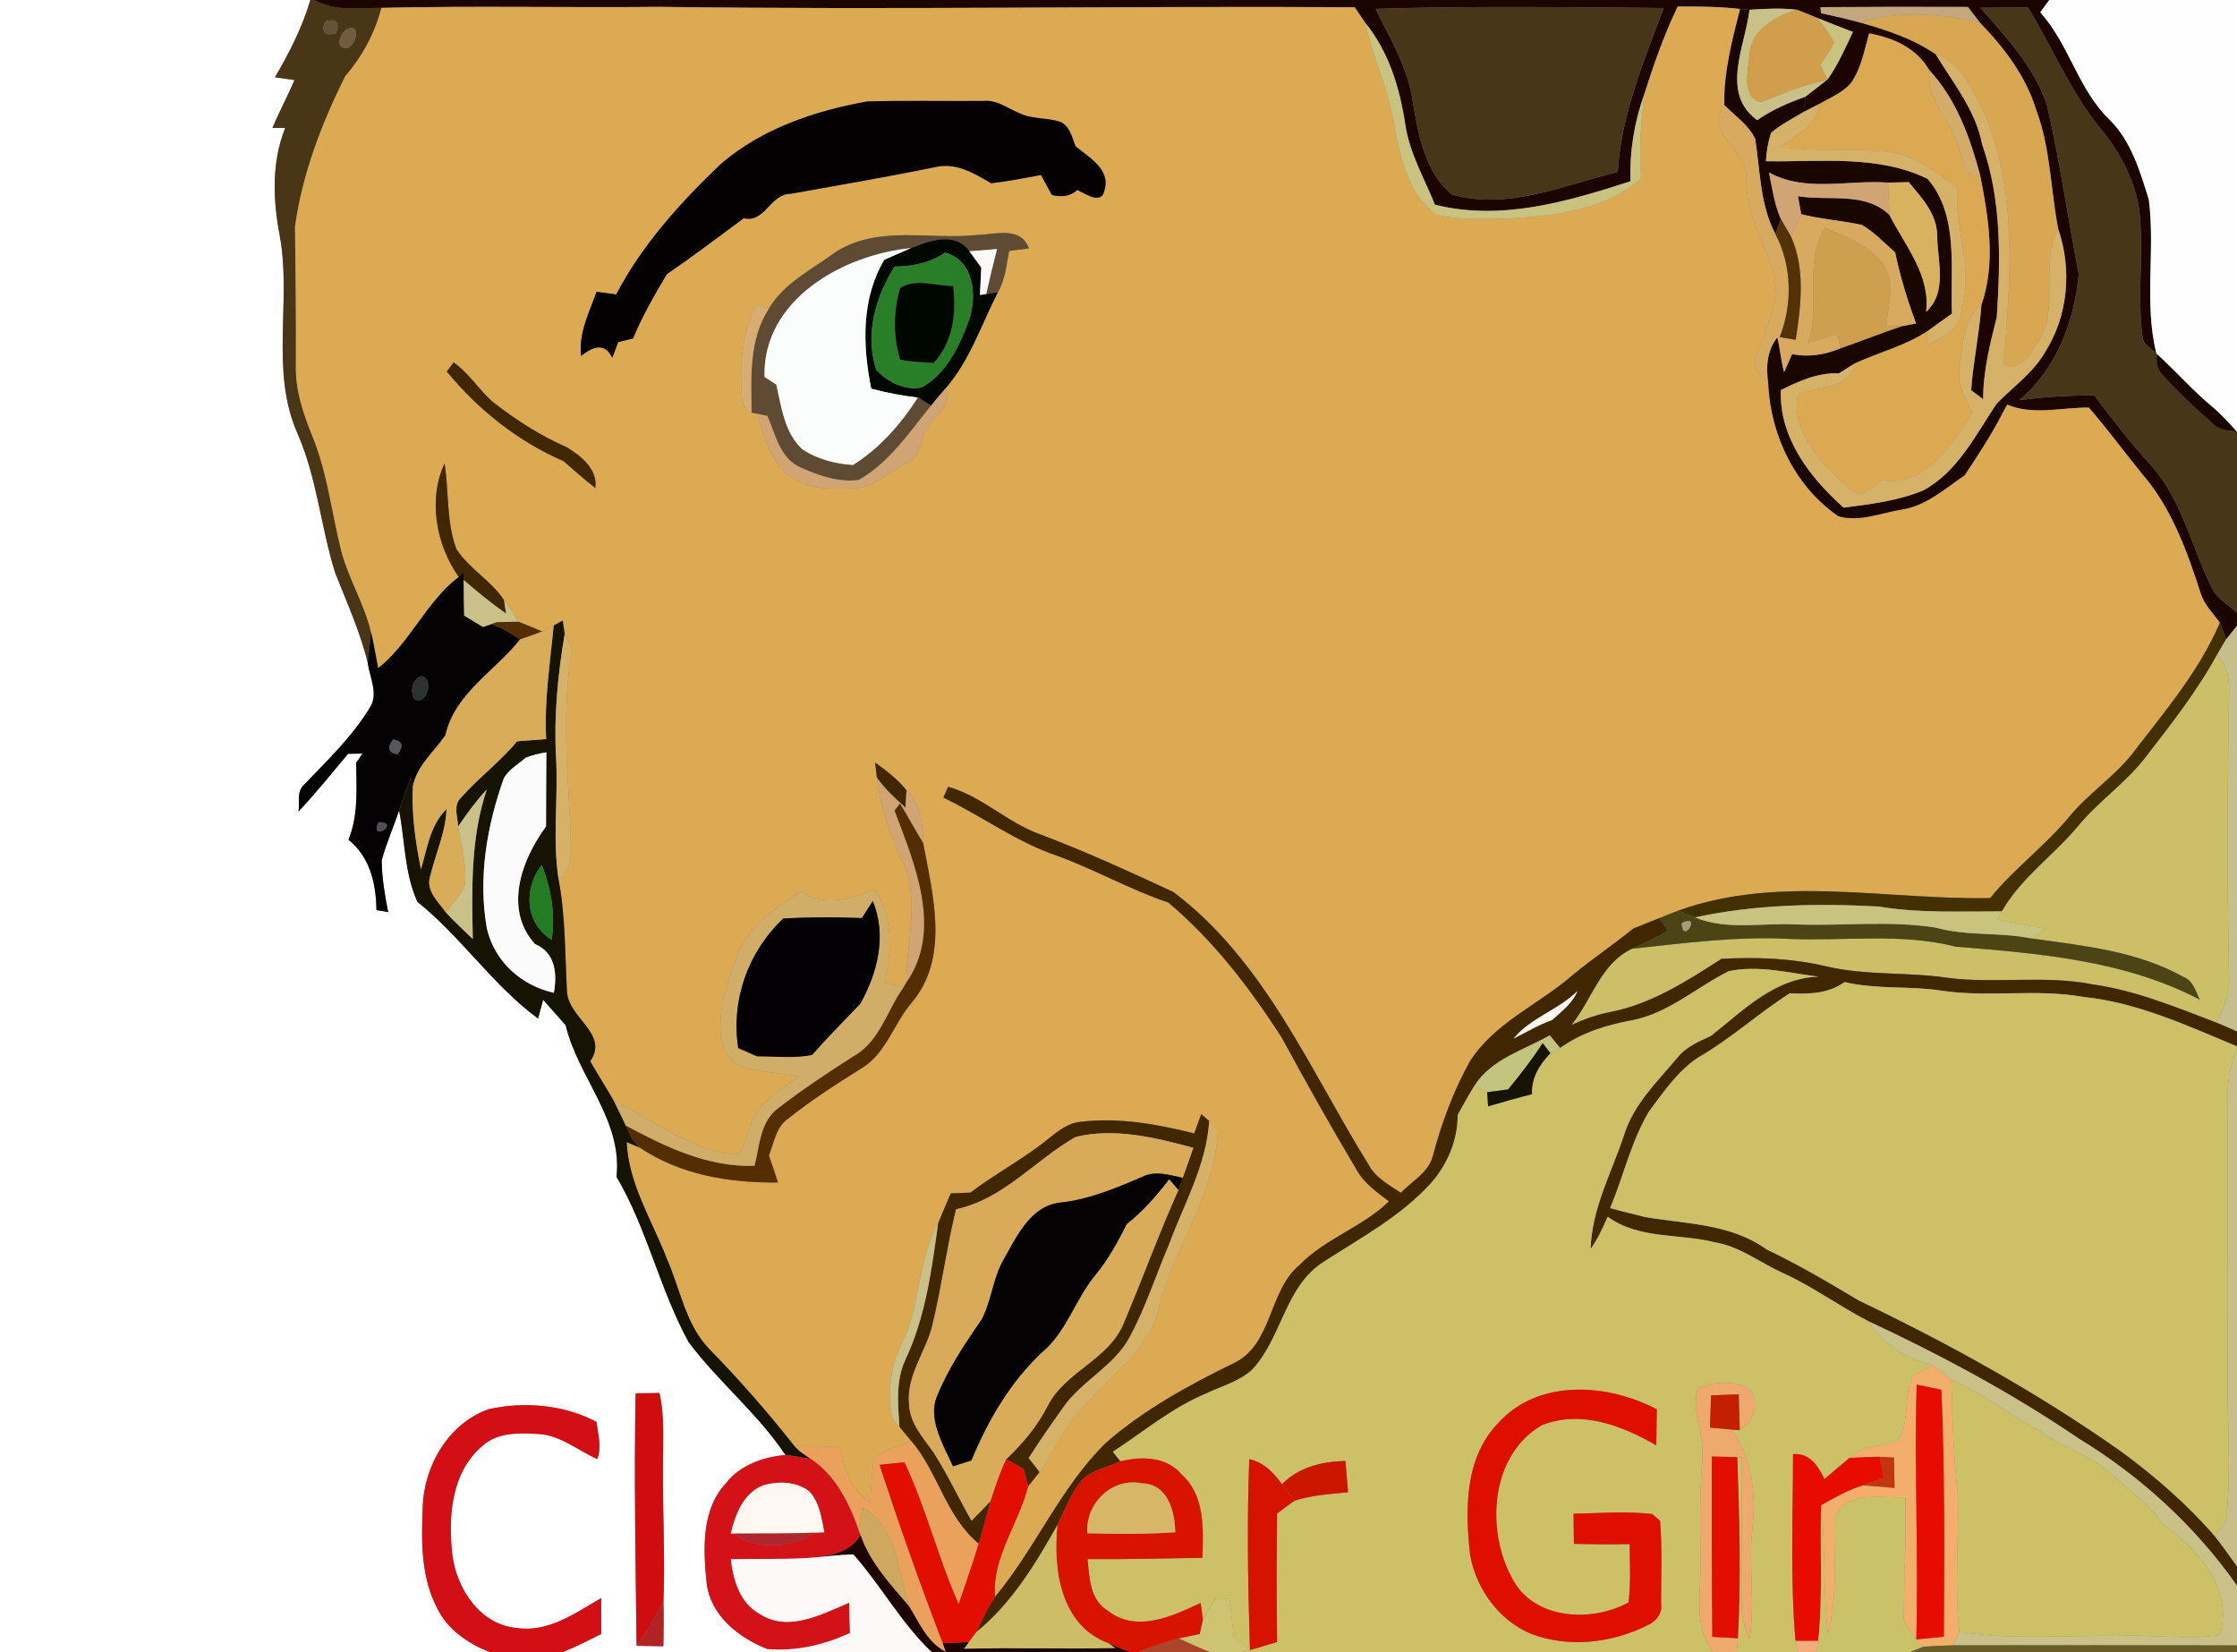 <?xml version="1.0" encoding="utf-8"?>
<!-- Generator: Adobe Illustrator 15.0.2, SVG Export Plug-In . SVG Version: 6.00 Build 0)  -->
<!DOCTYPE svg PUBLIC "-//W3C//DTD SVG 1.1//EN" "http://www.w3.org/Graphics/SVG/1.1/DTD/svg11.dtd">
<svg version="1.1" id="Layer_1" xmlns="http://www.w3.org/2000/svg" xmlns:xlink="http://www.w3.org/1999/xlink" x="0px" y="0px"
	 width="325px" height="240px" viewBox="0 0 325 240" enable-background="new 0 0 325 240" xml:space="preserve">
<rect x="0" y="0" width="325" height="240" fill="#808080" stroke="none"/>
<path fill="#FFFFFF" d="M0,0h45.09c-1.17,3.98-3.05,7.66-5.14,11.22c0.71,0.11,2.13,0.311,2.84,0.41c-1.01,2.35-2.22,4.6-3.21,6.95
	c0.47,0,1.4,0,1.87,0c-2.02,4.95-1.79,10.48-0.81,15.64c1.77,9.51-1.46,19.66,2.6,28.79c2.81,6.42,3.37,13.51,5.44,20.16
	c1.71,4.35,3.66,8.61,4.76,13.17c0.27,2.14,1.63,4.51,0.25,6.52c-2.57,4.23-6.2,7.66-9.59,11.21c-1.02,1-0.54,2.55-0.73,3.81
	c2.53-2.68,4.83-5.56,7.2-8.38c0.52-0.01,1.57-0.02,2.09-0.03c-0.23,0.34-0.69,1-0.92,1.34c0.05,3.75,0.34,7.62-1.11,11.18
	c3.13,2.51,4.02,6.39,4.06,10.22c0.42,0.07,1.27,0.21,1.7,0.28c-0.48-2.49-0.92-5-0.93-7.54c0.67-2.47,1.72-4.81,2.52-7.23
	c0.87,4.44,0.76,9.08,2.66,13.28c6.36,5.09,10.96,12.13,17.53,16.96c0.19-0.68,0.56-2.04,0.74-2.729
	c1.09,1.229,2.18,2.47,3.27,3.699c1.81,7.61,8.29,13.73,7.39,22.021c4.45,7.55,6.27,16.33,10.46,23.989
	c4.31,5.78,10.06,10.371,14.08,16.42c-3.26,0.301-6.57,1.451-8.65,4.11c-3.61,3.91-3.29,9.65-2.79,14.57
	c0.62,4.72,4.66,7.86,8.81,9.51l1.04,0.45H81.73c1.92-0.77,3.76-1.71,5.62-2.63c-0.01-1.75-0.01-3.49-0.01-5.22
	c-3.78,2.199-7.72,5.05-12.35,4.33c-5.22-0.5-8.59-5.61-9.25-10.45c-0.66-5.521-0.24-12.11,4.32-15.97
	c2.16-1.98,5.25-1.92,7.99-1.761c3.28,0.101,5.85,2.38,8.73,3.65c0.65-1.78,0.11-3.62-0.14-5.41c-4.78-2.5-10.4-2.97-15.63-1.84
	c-5.85,2.069-9.45,8.27-9.59,14.29c-0.22,4.93-0.26,10.15,2.1,14.63c1.5,3.11,4.5,5.13,7.62,6.38H0V0 M92.35,202.4
	c-0.25,12.229,0,24.459,0.14,36.68c0.97,0.02,2.92,0.05,3.89,0.061c0.05-2.181,0.06-4.36,0.01-6.541
	c0.25-6.55-0.13-13.109-0.08-19.66c-0.01-3.529,0.28-7.1-0.5-10.58C94.66,202.37,93.5,202.391,92.35,202.4z"/>
<path fill="#493616" d="M45.09,0h0.57c2.98,1.7,6.5,1.14,9.76,1.14c-0.96,3.71-2.78,7.06-5.28,9.96
	c-3.41,6.88-6.24,14.22-7.28,21.86c0.09,6.66,0.17,13.33,0.13,20c-0.12,3.69,1.1,7.22,2.47,10.59c2.12,5.25,2.74,10.93,4.1,16.39
	c1.06,4.11,3.38,7.77,4.35,11.9c-0.14,1.5-0.34,3-0.47,4.5c-1.1-4.56-3.05-8.82-4.76-13.17c-2.07-6.65-2.63-13.74-5.44-20.16
	c-4.06-9.13-0.83-19.28-2.6-28.79c-0.98-5.16-1.21-10.689,0.81-15.64c-0.47,0-1.4,0-1.87,0c0.99-2.35,2.2-4.6,3.21-6.95
	c-0.71-0.1-2.13-0.3-2.84-0.41C42.04,7.66,43.92,3.98,45.09,0 M47.2,3.13c-0.55,1.61,0,2.17,1.64,1.68
	C49.39,3.2,48.84,2.64,47.2,3.13 M50.35,4.27C49.52,4.74,48.64,6.83,50.11,7C51.81,7.05,52.55,3.1,50.35,4.27z"/>
<path fill="#1C0500" d="M45.66,0h252.061c-0.32,0.45-0.971,1.35-1.301,1.79c4.221,4.68,5.52,11.27,10.12,15.65
	c3.1,3.1,4.39,7.48,5.65,11.56c0.96,7.42-0.73,15.05,1.109,22.39c-0.67-0.79-1.91-1.27-2.02-2.41c-0.86-6.29,0.29-12.68-0.55-18.97
	c-0.75-4.15-2.811-7.96-5.451-11.21c-4.439-5.33-7.039-11.84-10.659-17.71c-2.3,0.02-4.61,0.03-6.899,0.04
	c3.739,4.25,7.819,8.59,9.649,14.07c1.899,8.13,3.04,16.42,4.64,24.61c-0.609,6.83-3.24,13.82-8.65,18.33
	c3.611-0.51,7.25-0.7,10.9-0.72c2.601,3.47,5.25,6.91,8.19,10.11c4.63,5.11,5.96,12.12,9.04,18.12c0.79,1.45,2.33,2.26,3.51,3.37
	v1.89c-0.4,0.5-1.19,1.48-1.59,1.98c-0.28-0.82-0.58-1.63-0.9-2.43c-0.97-1.34-2.21-2.54-2.74-4.13
	c-1.989-6.16-4.229-12.48-8.529-17.45c-2.61-3.2-5.05-6.54-7.76-9.66c-3.94-0.07-8.08,1.18-11.86-0.439
	c-0.21,0.38-0.63,1.14-0.841,1.52c-0.18-0.41-0.549-1.22-0.729-1.63c2.41-2.48,5.36-4.53,7.11-7.59
	c3.311-5.28,3.88-11.95,1.869-17.81c-1.129-5.75-1.109-11.75-3.199-17.28c-1.49-4.9-4.65-9.05-8.17-12.69
	c-0.439-0.57-1.311-1.72-1.75-2.29c-7.141-0.03-14.28-0.02-21.42,0.03l0.07,0.87c1.91,0.42,3.83,0.85,5.719,1.37
	c3.811,1.08,7.641,2.32,10.941,4.6c2.549,4.2,5.809,8.13,6.75,13.09c2.85,8.04,2.68,16.72,2.129,25.11
	c-1,3.92-1.979,7.85-1.979,11.92c-0.431-0.33-1.31-0.99-1.75-1.32c0.31-4.14,1.2-8.22,1.489-12.36
	c2.131-6.12,1.051-12.69-0.18-18.88c-1.479-5.51-3.439-11.01-7.4-15.27c-1.859-3.2-5.219-4.7-8.729-5.31
	c-0.69,2.44-1.13,5.04-2.6,7.16c-1.22,1.46-3.06,2.17-4.66,3.09c-0.569,0.29-1.7,0.87-2.261,1.16c0.07-0.56,0.211-1.68,0.281-2.24
	c1.02-0.771,2.029-1.561,3.039-2.36l0.17-0.13c1.521-2.13,2.561-4.55,3.681-6.9c-1.72-0.66-3.431-1.32-5.13-2.01
	c-1-0.43-2-0.83-3.01-1.21c-2.291-0.28-4.601-0.16-6.891,0c-0.34-0.03-1.02-0.09-1.35-0.12c-3.021-0.33-6.041-0.37-9.07-0.35
	c-1.98,4.09-3.471,8.38-4.85,12.71c-1.471,4.06-2.15,8.36-2.03,12.68c-9.101,2.94-18.83,5.81-28.399,3.39
	c-1.561-3.87-3.73-7.56-4.32-11.75c-0.801-5.25-2.4-10.5-5.811-14.68c-0.51-0.75-1.02-1.5-1.529-2.25
	C163.189,0.86,129.56,1.45,95.93,1c-13.5,0.13-27.01-0.16-40.51,0.14C52.16,1.14,48.64,1.7,45.66,0 M199.87,1.29
	c2.12,4.36,4.72,8.61,5.39,13.51c0.79,4.74,1.79,10.3,5.69,13.45c8.12,2.34,16.26-1.37,24.079-3.28c0.5-8.32,3.801-16.09,6.671-23.8
	C227.76,1.04,213.8,0.86,199.87,1.29z"/>
<path fill="#FEFEFE" d="M297.721,0H325v62.74l-0.08-0.08c-1.06-1.18-2.12-2.34-3.31-3.38c-2.94-2.4-5.42-5.28-8.23-7.82l-0.08-0.07
	c-1.84-7.34-0.149-14.97-1.109-22.39c-1.261-4.08-2.551-8.46-5.65-11.56c-4.601-4.38-5.899-10.97-10.12-15.65
	C296.75,1.35,297.4,0.45,297.721,0z"/>
<path fill="#DCAA53" d="M55.42,1.14C68.92,0.84,82.43,1.13,95.93,1c33.63,0.45,67.259-0.14,100.88,0.05
	c0.51,0.75,1.02,1.5,1.529,2.25c1.12,5.17,3.53,9.97,4.29,15.23c0.87,4.56,2.04,9.82,6.08,12.64c3.33,0.86,6.84,0.58,10.261,0.6
	c6.789-0.48,14.17-1.14,19.489-5.91c-0.42-4.07-0.03-8.16,0.44-12.2c1.379-4.33,2.869-8.62,4.85-12.71
	c3.029-0.02,6.05,0.02,9.07,0.35c-1.17,4.59-2.381,9.21-2.301,13.98c-3.1,4.07,3.58,6.61,3.181,10.74
	c-0.06,4.76,2.399,8.84,3.88,13.2c1.43,4.5-1.29,8.66-2.5,12.83c-0.62,1.6,1.07,2.63,1.83,3.74c0.359,7.5,3.92,14.88,10.17,19.19
	c2.97,0.89,6.109-0.45,9.08-0.94c3.619-0.52,6.369-3.02,9.27-5.01c1.891-2.84,3.76-5.71,5.35-8.73c0.211-0.38,0.631-1.14,0.841-1.52
	c3.78,1.62,7.92,0.37,11.86,0.439c2.71,3.12,5.149,6.46,7.76,9.66c4.3,4.97,6.54,11.29,8.529,17.45c0.53,1.59,1.771,2.79,2.74,4.13
	c-3.05,7.15-8.14,13.04-12.81,19.15c-2.681,3.33-6.32,5.7-9.04,9c-3.52,4.27-8.04,7.55-11.52,11.85
	c-15.061,0.29-30.73-3.44-45.33,1.83c-0.92,0.34-1.83,0.71-2.73,1.08c-1.29,0.5-2.561,1.021-3.84,1.55c-2.84,2.32-5.9,4.36-8.73,6.7
	c-4.91,4.3-11.35,6.899-14.97,12.58c-2.37,4.29-4.101,8.909-5.351,13.649c-0.6,2.45-3.02,3.721-4.67,5.42
	c-1.74-1.149-3.689-2.189-4.699-4.109c-8.551-13.77-15.051-29.58-28.36-39.59c-6.41-2.971-12.86-5.93-19.48-8.42
	c-4.71-1.72-8.36-5.5-13.24-6.86c-0.18,0.39-0.52,1.18-0.69,1.58c5.57,2.66,10.58,6.42,16.46,8.42c5.52,2,10.65,4.94,16.23,6.819
	c6.59,5.551,11.82,12.4,16.47,19.61c3.511,6.47,7.12,12.9,10.89,19.23c1.08,1.96,2.961,3.239,4.69,4.569
	c-3.87,3.761-9.261,5.391-13.021,9.271c-4.569,3.819-3.84,11.61-9.64,14.29c-6.521,3.189-12.96,6.72-18.46,11.51
	c-6.62,6.5-10.2,15.29-16.1,22.37c-0.48-5.71,3.46-10.649,4.8-16.04c0.55-0.7,1.1-1.39,1.66-2.09c2.17-2.77,3.29-6.26,5.83-8.78
	c4.04-5.13,10.56-8.95,11.669-15.86c2.371-8.459,8.061-16,8.4-25.02c-0.31-0.33-0.939-0.99-1.25-1.32
	c-0.289-0.25-0.869-0.76-1.16-1.01c-0.25,0.7-0.77,2.1-1.02,2.801c-5.38-1.341-10.97-2.36-16.52-1.681
	c-1.8,0.16-3.23,1.33-4.59,2.399c-3.58,2.94-7.73,5.08-11.4,7.881c-0.72,0.029-2.15,0.09-2.86,0.119c-0.62,1.451-1.24,2.9-1.84,4.36
	c-3,5.33-2.48,11.75-5.16,17.2c-1.71,3.41-2.27,7.29-1.53,11.04c0.27,0.32,0.8,0.96,1.07,1.29c0.57,0.68,1.14,1.37,1.7,2.061
	c-1.77,0.859-4.18,1.039-5.39,2.739c-0.36,2.04-0.39,4.13-0.54,6.2c-2.8-1.76-3.81-4.91-4.32-8c-2.25-0.12-4.5-0.189-6.75-0.24
	c-3.85-4.88-7.95-9.57-12.3-14.01c-3.49-3.609-4.23-8.75-6.2-13.17c-2.14-5.57-5.54-10.8-5.82-16.91l1.88,0.78
	c5.95,4,13.06,5.149,20.11,5.08c-0.43-1.311-0.88-2.61-1.33-3.91c0.74-1.851,1.01-4.12,2.76-5.34c3.36-2.69,6.99-5.021,10.64-7.3
	c3.65-2.16,4.74-6.601,7.42-9.67c5.45-6.541,2.99-15.551,1.6-23.08c-0.03-2.761-0.36-5.65-2.43-7.681c-1.28-1.6-2.91-2.84-4.56-4.03
	c0.07,0.55,0.19,1.66,0.26,2.21c0.51,4.4,2.01,8.581,3.9,12.55c2.33,5.55,0.35,11.489,0.37,17.22c-0.1,0.17-0.31,0.51-0.41,0.68
	c-0.68-0.17-2.05-0.51-2.73-0.68c0.98-4.561,1.34-9.49-1.45-13.52c-3.46,1.369-7.34,2.56-10.7,0.279
	c-3.56,2.28-7.44,4.76-9.06,8.891c-1.49,3.699-2.9,7.63-2.62,11.68c0.09,2.3,1.65,4.6,3.95,5.14c2.43,0.511,4.92,0.73,7.37,1.171
	c-2.68,2.18-6.35,3.879-7.11,7.59c-0.7,1.149-0.57,3.33-2.06,3.739c-6.6-0.59-11.81-5.06-17.63-7.72c-1.12-1.96-2.35-3.87-3.47-5.83
	c2.8-4.05-3.3-6.3-3.38-10.23c-0.29-5.379-0.21-10.789-1.2-16.109c2.48-1.86,1.54-5.221,1.7-7.87c-0.5-8.57-1.2-17.17,0.23-25.7
	c-0.27-0.54-0.8-1.62-1.06-2.16c-0.07-0.49-0.22-1.46-0.29-1.95c-0.33,0.18-0.98,0.54-1.31,0.72c-0.42,0.22-1.25,0.65-1.67,0.86
	c-1.14-0.48-2.28-0.97-3.43-1.41c-0.7-1.07-1.38-2.13-2.12-3.16c-1.88-2.84-5.07-4.54-6.91-7.4c-1.49-3.97-1.06-8.3-1.72-12.43
	c-2.45,5.18-1.23,11.89,2.06,16.48c-4.78,3.65-6.99,9.51-11.71,13.26c-0.33-1.75-0.63-3.5-1.03-5.23c-0.97-4.13-3.29-7.79-4.35-11.9
	c-1.36-5.46-1.98-11.14-4.1-16.39c-1.37-3.37-2.59-6.9-2.47-10.59c0.04-6.67-0.04-13.34-0.13-20c1.04-7.64,3.87-14.98,7.28-21.86
	C52.64,8.2,54.46,4.85,55.42,1.14 M104.75,23.8c-5.88,5.59-11.44,11.75-15.23,18.97c-0.71-0.09-2.14-0.28-2.85-0.38
	c-1.06,3.01-2.65,6.02-2.24,9.31c1.7-1.35,3.45-2.01,4.52,0.28c0.22-0.57,0.66-1.71,0.88-2.29c0.53-0.13,1.61-0.39,2.14-0.52
	c1.34-3.26,3.11-6.31,4.91-9.34c3.79-2.61,7.48-5.38,11.18-8.13c3.09,0.73,3.85-3.57,6.83-3.55c7.04-1.26,14.09-2.46,21.1-3.9
	c2.93-0.67,5.59,0.95,8.01,2.37c2.43-0.28,4.84-0.75,7.24-1.2c0.53,0.97,1.06,1.93,1.58,2.91c1.33,0.3,2.63,0.26,3.68-0.74
	c1.15,0.51,3.57,2.26,3.96,0.04c0.93-3.03-2.25-4.76-4.19-6.37c-0.53-1.27-0.78-2.83-2.14-3.52c-2-0.72-4.28-0.36-6.19-1.38
	c-1.59-0.64-3.07-1.84-4.87-1.7c-5.7,0.06-11.41-0.09-17.11,0.08C118.37,16.11,110.66,18.7,104.75,23.8 M121.32,36.67
	c-3.36,2.48-7.45,4.47-9.63,8.18c-0.42-0.17-1.27-0.52-1.7-0.69c-1.99,3.64-2.42,7.85-2.31,11.93c0.08,1.39,0.02,3.14,1.51,3.85
	l0.76,0.16c1.14,3.23,1.92,7,4.89,9.11c2.6,2.05,6.14,1.81,9.25,1.73c2.89-0.07,5-2.38,7.48-3.55c2.32-0.9,2.03-3.76,3.31-5.49
	c1.17-1.71,3.6-3.06,2.5-5.49c3.52-4.05,5.19-9.24,7.59-13.95c1.08-1.82,1.24-3.97,1.64-6.01c0.72-0.09,2.16-0.28,2.88-0.37
	c-1.25-3.34-5.01-1.97-7.64-1.94C135,34.87,127.49,32.64,121.32,36.67 M64.91,53.97C69.5,59.53,75.22,64.11,81.87,66.99
	c1.51,1.33,3.03,2.65,4.62,3.9c0.4-2.7-2.09-4.67-4.13-5.91c-3.89-1.71-7.49-4.03-10.83-6.65c-2-1.77-3.41-4.14-5.62-5.69
	C65.66,52.97,65.16,53.63,64.91,53.97z"/>
<path fill="#493618" d="M199.87,1.29c13.93-0.43,27.89-0.25,41.83-0.12c-2.87,7.71-6.171,15.48-6.671,23.8
	c-7.819,1.91-15.959,5.62-24.079,3.28c-3.9-3.15-4.9-8.71-5.69-13.45C204.59,9.9,201.99,5.65,199.87,1.29z"/>
<path fill="#1A0600" d="M252.82,1.3c0.33,0.03,1.01,0.09,1.35,0.12c-0.6,5.27-4.29,12.06,1.12,16.04
	c2.14-1.51,4.569-2.53,7.021-3.43c-0.07,0.56-0.211,1.68-0.281,2.24c-1.609,0.96-3.309,1.82-4.739,3.04
	c-0.41,1.33-0.66,2.7-0.729,4.11c7.83,0.14,16.239-0.99,23.5,2.57c4.569,5.32,3.26,13.08,3.52,19.57c-1.2,0.85-2.391,1.7-3.58,2.57
	c-3.25,2.13-7.061,3.06-10.55,4.67c-0.58,0.36-1.72,1.08-2.29,1.44c-3.04-0.14-5.78,1.12-8.43,2.42
	c-0.28,6.93,4.22,12.7,9.109,17.08c3.9-0.49,7.891-0.98,11.561-2.49c5.02-2.71,7.609-8.03,10.649-12.58
	c0.181,0.41,0.55,1.22,0.729,1.63c-1.59,3.02-3.459,5.89-5.35,8.73c-2.9,1.99-5.65,4.49-9.27,5.01c-2.971,0.49-6.11,1.83-9.08,0.94
	c-6.25-4.31-9.811-11.69-10.17-19.19c-0.36-2.37-0.25-4.8,1.311-6.79c0.399,1.67,0.539,3.4,0.979,5.08
	c0.29-0.66,0.87-1.98,1.159-2.64c2.381,0.48,4.801,0.11,7.021-0.84c2.979-1.03,5.91-2.21,8.91-3.21c0.53-0.1,1.569-0.3,2.09-0.4
	c-1.26-3.36-2.31-6.8-3.04-10.32c-1.57-1.37-3.01-2.93-4.82-3.99c-2.92-0.65-5.93-0.82-8.83-1.57c-0.119-0.65-0.359-1.96-0.479-2.61
	c4.431,0.74,9.771-0.73,13.31,2.75c2.271,4.46,5.961,8.72,5.311,14.05c3.189-2.9,1.609-7.47,1.609-11.23
	c-0.09-3.08-2.289-5.39-4.129-7.61c-0.75,0.02-2.25,0.05-3.011,0.07c-5.729-0.44-12.01,1.46-17.29-1.48
	c0.45,2.27,0.77,4.61,1.711,6.75c-0.191,0.55-0.591,1.65-0.781,2.2c-2.26-4.27-2.199-9.18-2.939-13.82
	c-0.96-2.04-2.93-3.35-4.48-4.9C250.439,10.51,251.65,5.89,252.82,1.3z"/>
<path fill="#C9C187" d="M254.17,1.42c2.29-0.16,4.6-0.28,6.891,0c-3.16,0.98-6.65,2.87-6.9,6.59c-0.16,2.16-1.221,6.13,1.66,6.84
	c3.13-1.19,6.189-2.61,9.529-3.18c-1.01,0.8-2.02,1.59-3.039,2.36c-2.451,0.9-4.881,1.92-7.021,3.43
	C249.88,13.48,253.57,6.69,254.17,1.42z"/>
<path fill="#C4A77C" d="M264.49,1.04c7.14-0.05,14.279-0.06,21.42-0.03c0.439,0.57,1.311,1.72,1.75,2.29
	c-5.689-1.36-11.74-1.79-17.381-0.02c-1.889-0.521-3.809-0.95-5.719-1.37L264.49,1.04z"/>
<path fill="#483618" d="M287.721,1.13c2.289-0.01,4.6-0.02,6.899-0.04c3.62,5.87,6.22,12.38,10.659,17.71
	c2.641,3.25,4.701,7.06,5.451,11.21c0.84,6.29-0.311,12.68,0.55,18.97c0.109,1.14,1.35,1.62,2.02,2.41l0.08,0.07
	c-0.189,1.14,0.021,2.34,0.93,3.13c2.24,2.45,4.65,4.74,7.15,6.92c0.88,1,2.23,1.04,3.46,1.15l0.08,0.08v26.28
	c-1.18-1.11-2.72-1.92-3.51-3.37c-3.08-6-4.41-13.01-9.04-18.12c-2.94-3.2-5.59-6.64-8.19-10.11c-3.65,0.02-7.289,0.21-10.9,0.72
	c5.41-4.51,8.041-11.5,8.65-18.33c-1.6-8.19-2.74-16.48-4.64-24.61C295.54,9.72,291.46,5.38,287.721,1.13z"/>
<path fill="#D19F4B" d="M254.16,8.01c0.25-3.72,3.74-5.61,6.9-6.59c1.01,0.38,2.01,0.78,3.01,1.21c0.88,1.13,1.76,2.27,2.41,3.56
	c-0.58,1.12-1.311,2.15-1.99,3.2c0.26,0.53,0.77,1.61,1.029,2.15l-0.17,0.13c-3.34,0.57-6.399,1.99-9.529,3.18
	C252.939,14.14,254,10.17,254.16,8.01z"/>
<path fill="#D8A751" d="M270.279,3.28c5.641-1.771,11.691-1.34,17.381,0.02c3.52,3.64,6.68,7.79,8.17,12.69
	c2.09,5.53,2.07,11.53,3.199,17.28c-2.789,5.22,0.381,11.76-3.109,16.78c-0.92,1.49-3.08,4.3-4.84,2.84
	c1.029-12.1,2.08-24.92-2.77-36.4c-1.801-3.22-3.181-7.42-7.09-8.61C277.92,5.6,274.09,4.36,270.279,3.28z"/>
<path fill="#645437" d="M47.2,3.13c1.64-0.49,2.19,0.07,1.64,1.68C47.2,5.3,46.65,4.74,47.2,3.13z"/>
<path fill="#CAC380" d="M264.07,2.63c1.699,0.69,3.41,1.35,5.13,2.01c-1.12,2.35-2.16,4.77-3.681,6.9
	c-0.26-0.54-0.77-1.62-1.029-2.15c0.68-1.05,1.41-2.08,1.99-3.2C265.83,4.9,264.95,3.76,264.07,2.63z"/>
<path fill="#725B41" d="M50.35,4.27c2.2-1.17,1.46,2.78-0.24,2.73C48.64,6.83,49.52,4.74,50.35,4.27z"/>
<path fill="#CAC380" d="M198.34,3.3c3.41,4.18,5.01,9.43,5.811,14.68c0.59,4.19,2.76,7.88,4.32,11.75
	c9.569,2.42,19.299-0.45,28.399-3.39c-0.12-4.32,0.56-8.62,2.03-12.68c-0.471,4.04-0.86,8.13-0.44,12.2
	c-5.319,4.77-12.7,5.43-19.489,5.91c-3.421-0.02-6.931,0.26-10.261-0.6c-4.04-2.82-5.21-8.08-6.08-12.64
	C201.87,13.27,199.46,8.47,198.34,3.3z"/>
<path fill="#DBA952" d="M271.55,4.86c3.511,0.61,6.87,2.11,8.729,5.31c-0.449,4.24,3.08,7.14,4.16,10.94
	c0.91,1.59,0.48,4.97,3.24,4.33c1.23,6.19,2.311,12.76,0.18,18.88c-2.739,1.99-2.609,5.71-3.129,8.72
	c-0.58,2.54,0.819,4.81,1.85,7.01c-3.141,4.49-6.75,10.73-13.2,9.7c-1.319,0.87-2.87,2.92-4.489,1.38
	c-3.961-3.39-8.73-8.15-7.711-13.81c2.881-1.33,7.53-0.57,8.271-4.52c3.489-1.61,7.3-2.54,10.55-4.67c0.02,0.51,0.05,1.53,0.07,2.04
	c2.01-1.27,4.959-2.25,4.9-5.13c1.789-5.98-1.021-11.82-0.621-17.82c-3.08-2.27-6.31-4.8-10.27-5.17
	c-5.141-0.59-10.359,0.08-15.49-0.74c2.311-1.65,5.41-2.95,5.7-6.2c1.601-0.92,3.44-1.63,4.66-3.09
	C270.42,9.9,270.859,7.3,271.55,4.86z"/>
<path fill="#D6B268" d="M281.221,7.88c3.909,1.19,5.289,5.39,7.09,8.61c4.85,11.479,3.799,24.3,2.77,36.4
	c1.76,1.46,3.92-1.35,4.84-2.84c3.49-5.02,0.32-11.56,3.109-16.78c2.011,5.86,1.441,12.53-1.869,17.81
	c-1.75,3.06-4.7,5.11-7.11,7.59c-3.04,4.55-5.63,9.87-10.649,12.58c-3.67,1.51-7.66,2-11.561,2.49
	c-4.89-4.38-9.39-10.15-9.109-17.08c2.649-1.3,5.39-2.56,8.43-2.42c0.57-0.36,1.71-1.08,2.29-1.44c-0.74,3.95-5.39,3.19-8.271,4.52
	c-1.02,5.66,3.75,10.42,7.711,13.81c1.619,1.54,3.17-0.51,4.489-1.38c6.45,1.03,10.06-5.21,13.2-9.7c-1.03-2.2-2.43-4.47-1.85-7.01
	c0.52-3.01,0.39-6.73,3.129-8.72c-0.289,4.14-1.18,8.22-1.489,12.36c0.44,0.33,1.319,0.99,1.75,1.32c0-4.07,0.979-8,1.979-11.92
	c0.551-8.39,0.721-17.07-2.129-25.11C287.029,16.01,283.77,12.08,281.221,7.88z"/>
<path fill="#D3AC6A" d="M280.279,10.17c3.961,4.26,5.921,9.76,7.4,15.27c-2.76,0.64-2.33-2.74-3.24-4.33
	C283.359,17.31,279.83,14.41,280.279,10.17z"/>
<path fill="#050102" d="M104.75,23.8c5.91-5.1,13.62-7.69,21.21-9.06c5.7-0.17,11.41-0.021,17.11-0.08c1.8-0.14,3.28,1.06,4.87,1.7
	c1.91,1.02,4.19,0.66,6.19,1.38c1.36,0.69,1.61,2.25,2.14,3.52c1.94,1.61,5.12,3.34,4.19,6.37c-0.39,2.22-2.81,0.47-3.96-0.04
	c-1.05,1-2.35,1.04-3.68,0.74c-0.52-0.98-1.05-1.94-1.58-2.91c-2.4,0.45-4.81,0.92-7.24,1.2c-2.42-1.42-5.08-3.04-8.01-2.37
	c-7.01,1.44-14.06,2.64-21.1,3.9c-2.98-0.02-3.74,4.28-6.83,3.55c-3.7,2.75-7.39,5.52-11.18,8.13c-1.8,3.03-3.57,6.08-4.91,9.34
	c-0.53,0.13-1.61,0.39-2.14,0.52c-0.22,0.58-0.66,1.72-0.88,2.29c-1.07-2.29-2.82-1.63-4.52-0.28c-0.41-3.29,1.18-6.3,2.24-9.31
	c0.71,0.1,2.14,0.29,2.85,0.38C93.31,35.55,98.87,29.39,104.75,23.8z"/>
<path fill="#D8AA5F" d="M253.7,26.02c0.399-4.13-6.28-6.67-3.181-10.74c1.551,1.55,3.521,2.86,4.48,4.9
	c0.74,4.64,0.68,9.55,2.939,13.82c2.41,4.58,2.511,10.18,0.621,14.97c0.58,0.1,1.75,0.29,2.33,0.39
	c0.76-4.94,1.43-10.27-0.681-14.99c0.511-1.08,1.021-2.15,1.479-3.26c2.9,0.75,5.91,0.92,8.83,1.57c1.811,1.06,3.25,2.62,4.82,3.99
	c0.73,3.52,1.78,6.96,3.04,10.32c-0.521,0.1-1.56,0.3-2.09,0.4c-0.56-0.03-1.681-0.08-2.24-0.11c0.229-2.93,1.4-6.29-0.46-8.93
	c-2.02-2.77-5.41-3.91-8.41-5.27c-3.26,5.15-0.57,11.33-2.539,16.79c1.439-0.46,2.889-0.92,4.35-1.38
	c0.09,0.53,0.289,1.58,0.39,2.11c-2.22,0.95-4.64,1.32-7.021,0.84c-0.289,0.66-0.869,1.98-1.159,2.64
	c-0.44-1.68-0.58-3.41-0.979-5.08c-1.561,1.99-1.671,4.42-1.311,6.79c-0.76-1.11-2.45-2.14-1.83-3.74c1.21-4.17,3.93-8.33,2.5-12.83
	C256.1,34.86,253.641,30.78,253.7,26.02z"/>
<path fill="#D6B268" d="M262.029,16.27c0.561-0.29,1.691-0.87,2.261-1.16c-0.29,3.25-3.39,4.55-5.7,6.2
	c5.131,0.82,10.35,0.15,15.49,0.74c3.96,0.37,7.189,2.9,10.27,5.17c-0.399,6,2.41,11.84,0.621,17.82c0.059,2.88-2.891,3.86-4.9,5.13
	c-0.021-0.51-0.051-1.53-0.07-2.04c1.189-0.87,2.38-1.72,3.58-2.57c-0.26-6.49,1.05-14.25-3.52-19.57
	c-7.261-3.56-15.67-2.43-23.5-2.57c0.069-1.41,0.319-2.78,0.729-4.11C258.721,18.09,260.42,17.23,262.029,16.27z"/>
<path fill="#D0A473" d="M257.01,25.05c5.28,2.94,11.561,1.04,17.29,1.48c0.07,1.57,0.15,3.14,0.22,4.72
	c-3.539-3.48-8.879-2.01-13.31-2.75c0.12,0.65,0.36,1.96,0.479,2.61c-0.459,1.11-0.969,2.18-1.479,3.26
	c-0.37-0.64-1.11-1.93-1.489-2.57C257.779,29.66,257.46,27.32,257.01,25.05z"/>
<path fill="#D8B25F" d="M274.3,26.53c0.761-0.021,2.261-0.05,3.011-0.07c1.84,2.22,4.039,4.53,4.129,7.61
	c0,3.76,1.58,8.33-1.609,11.23c0.65-5.33-3.04-9.59-5.311-14.05C274.45,29.67,274.37,28.1,274.3,26.53z"/>
<path fill="#543207" d="M257.939,34c0.19-0.55,0.59-1.65,0.781-2.2c0.379,0.64,1.119,1.93,1.489,2.57
	c2.11,4.72,1.44,10.05,0.681,14.99c-0.58-0.1-1.75-0.29-2.33-0.39C260.45,44.18,260.35,38.58,257.939,34z"/>
<path fill="#CE9F4E" d="M265.18,33.08c3,1.36,6.391,2.5,8.41,5.27c1.86,2.64,0.689,6,0.46,8.93c0.56,0.03,1.681,0.08,2.24,0.11
	c-3,1-5.931,2.18-8.91,3.21c-0.101-0.53-0.3-1.58-0.39-2.11c-1.461,0.46-2.91,0.92-4.35,1.38
	C264.609,44.41,261.92,38.23,265.18,33.08z"/>
<path fill="#5F4B34" d="M121.32,36.67c6.17-4.03,13.68-1.8,20.53-2.53c2.63-0.03,6.39-1.4,7.64,1.94c-0.72,0.09-2.16,0.28-2.88,0.37
	c-0.4,2.04-0.56,4.19-1.64,6.01l-1.69,0.26c0.48-2.189,1.01-4.37,1.57-6.54c-1.34,0.11-2.68,0.22-4.01,0.32
	c-1.7-2.48-4.89-1.84-7.29-0.91c-0.3,0.11-0.9,0.34-1.21,0.45c-9.83,0.96-21.57,7.49-21.27,18.7c0.43,0.29,1.29,0.86,1.72,1.14
	c0.75,3.3,1.18,7.07,3.86,9.45c2.16,1.38,4.74,2.07,7.29,2.21c3.87-2.44,6.96-5.95,9.41-9.79l0.19,0.05
	c0.43,0.28,1.29,0.85,1.72,1.13c-3.15,3.89-6.06,8.28-10.5,10.8c-2.94,0.4-5.93-0.68-8.58-1.88c-2.91-1.35-3.51-4.78-4.7-7.43
	c-0.38-0.08-1.15-0.24-1.53-0.32l-0.76-0.16c-0.06-5.13-0.42-10.57,2.5-15.09C113.87,41.14,117.96,39.15,121.32,36.67z"/>
<path fill="#000600" d="M133.55,35.59c2.4-0.93,5.59-1.57,7.29,0.91c0.43,0.59,1.29,1.78,1.72,2.37c-0.06,1.32-0.13,2.65-0.19,3.98
	c0.23-0.03,0.68-0.1,0.91-0.13l1.69-0.26c-2.4,4.71-4.07,9.9-7.59,13.95c-0.71,0.84-1.43,1.67-2.12,2.52
	c-0.43-0.28-1.29-0.85-1.72-1.13l-0.19-0.05c-2.28-0.27-4.55-0.7-6.77-1.29c-1.27-6.26-1.47-13.07,1.9-18.73
	c1.29-0.55,2.58-1.12,3.86-1.69C132.65,35.93,133.25,35.7,133.55,35.59 M129.98,38.72c-2.8,4.43-4.37,9.9-2.66,15.04
	c1.65,1.73,4.18,3.04,6.62,2.51c3.52-1.99,5.39-5.87,6.74-9.51c1.35-3.53,0.92-8.93-3.38-10.07
	C135.14,38.21,132.57,38.69,129.98,38.72z"/>
<path fill="#FBFDFC" d="M111.07,54.74c-0.3-11.21,11.44-17.74,21.27-18.7c-1.28,0.57-2.57,1.14-3.86,1.69
	c-3.37,5.66-3.17,12.47-1.9,18.73c2.22,0.59,4.49,1.02,6.77,1.29c-2.45,3.84-5.54,7.35-9.41,9.79c-2.55-0.14-5.13-0.83-7.29-2.21
	c-2.68-2.38-3.11-6.15-3.86-9.45C112.36,55.6,111.5,55.03,111.07,54.74z"/>
<path fill="#FDF9F8" d="M140.84,36.5c1.33-0.1,2.67-0.21,4.01-0.32c-0.56,2.17-1.09,4.35-1.57,6.54c-0.23,0.03-0.68,0.1-0.91,0.13
	c0.06-1.33,0.13-2.66,0.19-3.98C142.13,38.28,141.27,37.09,140.84,36.5z"/>
<path fill="#287F27" d="M129.98,38.72c2.59-0.03,5.16-0.51,7.32-2.03c4.3,1.14,4.73,6.54,3.38,10.07
	c-1.35,3.64-3.22,7.521-6.74,9.51c-2.44,0.53-4.97-0.78-6.62-2.51C125.61,48.62,127.18,43.15,129.98,38.72 M130.77,41.86
	c-0.97,3.33-1.03,7.04,0.01,10.37c1.59,0.36,3.24,0.38,4.87,0.5c2.82-3.09,3.31-7.17,2.82-11.18
	C135.99,41.55,132.88,40.37,130.77,41.86z"/>
<path fill="#000600" d="M130.77,41.86c2.11-1.49,5.22-0.31,7.7-0.31c0.49,4.01,0,8.09-2.82,11.18c-1.63-0.12-3.28-0.14-4.87-0.5
	C129.74,48.9,129.8,45.19,130.77,41.86z"/>
<path fill="#D8AD71" d="M109.99,44.16c0.43,0.17,1.28,0.52,1.7,0.69c-2.92,4.52-2.56,9.96-2.5,15.09c-1.49-0.71-1.43-2.46-1.51-3.85
	C107.57,52.01,108,47.8,109.99,44.16z"/>
<path fill="#1A0600" d="M314.31,54.59c-0.909-0.79-1.119-1.99-0.93-3.13c2.811,2.54,5.29,5.42,8.23,7.82
	c1.189,1.04,2.25,2.2,3.31,3.38c-1.229-0.11-2.58-0.15-3.46-1.15C318.96,59.33,316.55,57.04,314.31,54.59z"/>
<path fill="#402700" d="M64.91,53.97c0.25-0.34,0.75-1,1-1.33c2.21,1.55,3.62,3.92,5.62,5.69c3.34,2.62,6.94,4.94,10.83,6.65
	c2.04,1.24,4.53,3.21,4.13,5.91c-1.59-1.25-3.11-2.57-4.62-3.9C75.22,64.11,69.5,59.53,64.91,53.97z"/>
<path fill="#D0A473" d="M135.26,58.93c0.69-0.85,1.41-1.68,2.12-2.52c1.1,2.43-1.33,3.78-2.5,5.49c-1.28,1.73-0.99,4.59-3.31,5.49
	c-2.48,1.17-4.59,3.48-7.48,3.55c-3.11,0.08-6.65,0.32-9.25-1.73c-2.97-2.11-3.75-5.88-4.89-9.11c0.38,0.08,1.15,0.24,1.53,0.32
	c1.19,2.65,1.79,6.08,4.7,7.43c2.65,1.2,5.64,2.28,8.58,1.88C129.2,67.21,132.11,62.82,135.26,58.93z"/>
<path fill="#402700" d="M66.65,83.81c-3.29-4.59-4.51-11.3-2.06-16.48c0.66,4.13,0.23,8.46,1.72,12.43c1.84,2.86,5.03,4.56,6.91,7.4
	l0.32,1.99c-2.15-1.51-4.19-3.17-6.17-4.89c0.01-0.3,0.02-0.89,0.02-1.18L66.65,83.81z"/>
<path fill="#050203" d="M66.65,83.81l0.74-0.73c0,0.29-0.01,0.88-0.02,1.18c0.01,1.72,0.03,3.44,0.07,5.17
	c0.91,0.55,1.83,1.1,2.74,1.65c0.3-0.11,0.91-0.32,1.22-0.43c1.51,0.5,2.87,1.34,4.17,2.24c-3.65,4.62-9.49,7.83-10.85,13.91
	c-1.67,2.45-4.15,4.39-4.75,7.47c-0.08-0.32-0.23-0.95-0.31-1.27c-0.6,1.56-1.14,3.14-1.68,4.72c-0.8,2.42-1.85,4.761-2.52,7.23
	c0.01,2.54,0.45,5.05,0.93,7.54c-0.43-0.07-1.28-0.21-1.7-0.28c-0.04-3.83-0.93-7.71-4.06-10.22c1.45-3.56,1.16-7.43,1.11-11.18
	c0.23-0.34,0.69-1,0.92-1.34c-0.52,0.01-1.57,0.021-2.09,0.03c-2.37,2.82-4.67,5.7-7.2,8.38c0.19-1.26-0.29-2.81,0.73-3.81
	c3.39-3.55,7.02-6.98,9.59-11.21c1.38-2.01,0.02-4.38-0.25-6.52c0.13-1.5,0.33-3,0.47-4.5c0.4,1.73,0.7,3.48,1.03,5.23
	C59.66,93.32,61.87,87.46,66.65,83.81 M61.21,98.23c-1.3,0.4-1.72,2.34-0.93,3.36C62.06,102.48,63.08,98.52,61.21,98.23
	 M57.13,107.43c-0.93,1.19-0.72,1.9,0.62,2.13C58.68,108.37,58.48,107.66,57.13,107.43 M55.01,119.44
	C53.57,122.48,58.35,119.46,55.01,119.44z"/>
<path fill="#C9C187" d="M67.37,84.26c1.98,1.72,4.02,3.38,6.17,4.89l-0.32-1.99c0.74,1.03,1.42,2.09,2.12,3.16
	c-0.78,0.01-2.34,0.05-3.12,0.06c-0.21,0.07-0.62,0.2-0.82,0.27c-0.31,0.11-0.92,0.32-1.22,0.43c-0.91-0.55-1.83-1.1-2.74-1.65
	C67.4,87.7,67.38,85.98,67.37,84.26z"/>
<path fill="#542E00" d="M71.4,90.65c0.2-0.07,0.61-0.2,0.82-0.27c0.78-0.01,2.34-0.05,3.12-0.06c1.15,0.44,2.29,0.93,3.43,1.41
	c-1.06,0.42-2.12,0.8-3.2,1.16C74.27,91.99,72.91,91.15,71.4,90.65z"/>
<path fill="#161302" d="M80.44,90.87c0.33-0.18,0.98-0.54,1.31-0.72c0.07,0.49,0.22,1.46,0.29,1.95c-1,5.9-1.58,11.87-1.26,17.85
	c0.35,5.96-0.55,11.96,0.39,17.88c0.99,5.32,0.91,10.73,1.2,16.109c0.08,3.931,6.18,6.181,3.38,10.23c1.12,1.96,2.35,3.87,3.47,5.83
	c0.59,1.15,1.14,2.33,1.7,3.5c0.23,0.47,0.67,1.41,0.89,1.87c0.28,0.34,0.84,1,1.12,1.33l-1.88-0.78
	c0.28,6.11,3.68,11.34,5.82,16.91c1.97,4.42,2.71,9.561,6.2,13.17c4.35,4.439,8.45,9.13,12.3,14.01l0.81,0.801
	c0.41,0.289,1.23,0.859,1.64,1.14c-1.24-0.22-2.47-0.46-3.71-0.591c-4.02-6.049-9.77-10.64-14.08-16.42
	c-4.19-7.659-6.01-16.439-10.46-23.989c0.9-8.29-5.58-14.41-7.39-22.021c-1.09-1.229-2.18-2.47-3.27-3.699
	c-0.18,0.689-0.55,2.05-0.74,2.729C71.6,143.13,67,136.09,60.64,131c-1.9-4.2-1.79-8.84-2.66-13.28c0.54-1.58,1.08-3.16,1.68-4.72
	c0.08,0.32,0.23,0.95,0.31,1.27c-0.17,4.04,0.39,8.07,1.19,12.02c0.89-3.04,1.34-6.44,3.71-8.76c-0.12,3.43-1.62,6.55-2.39,9.829
	c-0.64,2.08,1.26,3.671,2.32,5.211c1.24,1.33,2.57,2.59,3.89,3.84c-0.14-7.32-0.34-14.71,2.04-21.74c-1.54,1.66-2.89,3.5-4.16,5.38
	c-0.07-1.38-0.76-3.02,0.38-4.15c2.55-2.9,5.7-5.22,8.17-8.21c1.41-0.12,2.82-0.22,4.23-0.33C79.05,101.83,79.92,96.35,80.44,90.87
	 M76.37,110.08c-1.07,0.95-2.43,1.67-3.16,2.95c-2.49,6.97-3.78,14.54-2.47,21.87c1.12,4.789,4.99,8.27,9.73,9.319
	c0.5-2.819,0.21-5.84-2.75-7.09c-4.58-5.04-1.95-12.271,1.61-17.07c0.02-3.59,0.01-7.18,0.05-10.77
	C78.35,109.45,77.34,109.69,76.37,110.08 M80.15,136.53c0.55-3.7-0.06-7.431-1.45-10.88C76.03,129.1,76.26,134.09,80.15,136.53z"/>
<path fill="#423000" d="M322.51,90.46c0.32,0.8,0.62,1.61,0.9,2.43c-0.45,0.74-0.88,1.48-1.311,2.23
	c-2.89,5.29-6.63,10.04-10.3,14.79c-2.85,3.77-6.85,6.43-9.85,10.07c-3.55,4.28-8.3,7.52-11.101,12.411
	c-5.959-0.021-11.959,0.299-17.869-0.701c-8.931-0.479-17.971-0.319-26.73,1.58c-0.82-0.319-1.641-0.649-2.439-0.979
	c14.6-5.271,30.27-1.54,45.33-1.83c3.479-4.3,8-7.58,11.52-11.85c2.72-3.3,6.359-5.67,9.04-9
	C314.37,103.5,319.46,97.61,322.51,90.46z"/>
<path fill="#D9AC58" d="M78.77,91.73c0.42-0.21,1.25-0.64,1.67-0.86c-0.52,5.48-1.39,10.96-1.09,16.49
	c-1.41,0.11-2.82,0.21-4.23,0.33c-2.47,2.99-5.62,5.31-8.17,8.21c-1.14,1.13-0.45,2.77-0.38,4.15c0.43,2.87,1.34,5.75,0.95,8.681
	c-0.72,1.39-1.78,2.59-2.72,3.84c-1.06-1.54-2.96-3.131-2.32-5.211c0.77-3.279,2.27-6.399,2.39-9.829
	c-2.37,2.32-2.82,5.72-3.71,8.76c-0.8-3.95-1.36-7.98-1.19-12.02c0.6-3.08,3.08-5.02,4.75-7.47c1.36-6.08,7.2-9.29,10.85-13.91
	C76.65,92.53,77.71,92.15,78.77,91.73z"/>
<path fill="#C7BE8D" d="M323.41,92.89c0.399-0.5,1.189-1.48,1.59-1.98v58.939c-0.98-0.449-1.96-0.88-2.95-1.279
	c0.97-2.061,1.96-4.211,1.79-6.561c-0.28-13.64-0.25-27.3,0-40.95c0.09-2.14-0.2-4.33-1.74-5.94
	C322.53,94.37,322.96,93.63,323.41,92.89z"/>
<path fill="#D6B268" d="M80.78,109.95c-0.32-5.98,0.26-11.95,1.26-17.85c0.26,0.54,0.79,1.62,1.06,2.16
	c-1.43,8.53-0.73,17.13-0.23,25.7c-0.16,2.649,0.78,6.01-1.7,7.87C80.23,121.91,81.13,115.91,80.78,109.95z"/>
<path fill="#CBC068" d="M311.8,109.91c3.67-4.75,7.41-9.5,10.3-14.79c1.54,1.61,1.83,3.8,1.74,5.94c-0.25,13.65-0.28,27.31,0,40.95
	c0.17,2.35-0.82,4.5-1.79,6.561c-5.88-2.25-11.77-4.7-18.06-5.58c-6.9-1.37-13.961-0.061-20.9-0.93
	c-5.88-0.891-11.89-0.311-17.71-1.67c-5-1.19-10.149-1.381-15.271-1.11c-4.989,3.2-10.149,6.56-16.06,7.71
	c-2,0.38-3.909,1.07-5.76,1.91c2.989-3.641,4.271-8.98,8.819-11.08c7.591-0.82,15.201-1.83,22.851-1.43
	c8.069,0.34,16.271-0.891,24.19,1.129c12.06,0.98,24.52,1.971,35.439,7.69c-0.609-1.229-0.96-2.771-2.38-3.3
	c-6.74-3.76-14.55-4.53-22.04-5.58c0.5-0.35,1.5-1.05,2-1.41c-2.359-0.45-4.71-0.89-7.061-1.34c0.181-0.29,0.551-0.891,0.74-1.189
	c2.801-4.891,7.551-8.131,11.101-12.411C304.95,116.34,308.95,113.68,311.8,109.91z"/>
<path fill="#2D322D" d="M61.21,98.23c1.87,0.29,0.85,4.25-0.93,3.36C59.49,100.57,59.91,98.63,61.21,98.23z"/>
<path fill="#59565C" d="M57.13,107.43c1.35,0.23,1.55,0.94,0.62,2.13C56.41,109.33,56.2,108.62,57.13,107.43z"/>
<path fill="#FBFBFB" d="M76.37,110.08c0.97-0.39,1.98-0.63,3.01-0.79c-0.04,3.59-0.03,7.18-0.05,10.77
	c-3.56,4.799-6.19,12.03-1.61,17.07c2.96,1.25,3.25,4.271,2.75,7.09c-4.74-1.05-8.61-4.53-9.73-9.319
	c-1.31-7.33-0.02-14.9,2.47-21.87C73.94,111.75,75.3,111.03,76.37,110.08z"/>
<path fill="#402700" d="M127.14,110.77c1.65,1.19,3.28,2.43,4.56,4.03l-0.14,2.54c-1.49-1.35-2.99-2.71-4.16-4.36
	C127.33,112.43,127.21,111.32,127.14,110.77z"/>
<path fill="#D0A473" d="M127.4,112.98c1.17,1.65,2.67,3.01,4.16,4.36l0.14-2.54c2.07,2.03,2.4,4.92,2.43,7.681
	c-1.17-1.891-2.22-3.86-3.38-5.75l-0.78,1.02c2.92,7.74,7.07,17.37,1.7,25c-0.02-5.73,1.96-11.67-0.37-17.22
	C129.41,121.561,127.91,117.38,127.4,112.98z"/>
<path fill="#C9C187" d="M66.57,120.05c1.27-1.88,2.62-3.72,4.16-5.38c-2.38,7.03-2.18,14.42-2.04,21.74
	c-1.32-1.25-2.65-2.51-3.89-3.84c0.94-1.25,2-2.45,2.72-3.84C67.91,125.8,67,122.92,66.57,120.05z"/>
<path fill="#402700" d="M137.05,115.87c0.17-0.4,0.51-1.19,0.69-1.58c4.88,1.36,8.53,5.14,13.24,6.86
	c6.62,2.49,13.07,5.449,19.48,8.42c13.31,10.01,19.81,25.82,28.36,39.59c1.01,1.92,2.959,2.96,4.699,4.109
	c1.65-1.699,4.07-2.97,4.67-5.42c1.25-4.74,2.98-9.359,5.351-13.649c3.62-5.681,10.06-8.28,14.97-12.58
	c2.83-2.34,5.891-4.38,8.73-6.7c1.279-0.529,2.55-1.05,3.84-1.55c0.32,0.46,0.96,1.38,1.279,1.83c-1.68,1.01-3.479,1.79-5.25,2.62
	c-4.549,2.1-5.83,7.439-8.819,11.08c1.851-0.84,3.76-1.53,5.76-1.91c5.91-1.15,11.07-4.51,16.06-7.71
	c5.121-0.271,10.271-0.08,15.271,1.11c5.82,1.359,11.83,0.779,17.71,1.67c6.939,0.869,14-0.44,20.9,0.93
	c6.29,0.88,12.18,3.33,18.06,5.58c0.99,0.399,1.97,0.83,2.95,1.279V152c-7.22-3-14.47-6.38-22.34-7.18
	c-6.83-1.24-13.801,0.13-20.641-0.92c-4.66-0.711-9.42-0.141-14.029-1.24c-2.34,1.699-5.19,1.77-7.961,1.63
	c-4.609,2.94-8.649,6.67-13.399,9.38c-2.94,1.99-4.989,5.01-7.08,7.82c-2.569,4.35-3.69,9.369-5.62,14.01
	c1.68,0.439,3.36,0.891,5.051,1.29c5.99,1.021,12.529,0.979,17.64,4.69c4.63,2.209,9.05,4.81,13.46,7.449
	c13.199,6.311,26.029,13.42,38,21.851c4.96,3.63,9.63,7.7,13.67,12.34c1.13,1.44,2.2,2.92,3.25,4.42v2.8
	c-6.07-8.65-14-15.89-23.01-21.38c-9.65-6.56-19.971-12.101-30.53-17.03c-4.26-2.18-8.13-5.07-12.5-7.029
	c-3.28-1.5-6.21-3.84-9.84-4.44c-5.181-1.31-11-0.399-15.55-3.71c-0.7,1.63-1.461,3.24-2.48,4.689c0.16-5.83,3.02-11.06,4.83-16.479
	c1.37-4.5,4.83-7.81,7.77-11.31c1.24-1.58,3.131-2.36,4.9-3.181c4.66-3.689,9.311-8.46,15.641-8.59
	c-4.311-0.53-8.73-1.72-13.061-0.8c-4.699,2.32-8.74,6.1-14.029,7.13c-3.73,0.67-7.361,1.81-10.48,4.03
	c-0.51-0.62-1.01-1.23-1.51-1.84c-3.801,2.18-8.51,3.43-10.961,7.359c-0.85,1.37-1.629,2.78-2.41,4.2
	c0.021,3.67-1.479,7.181-3.889,9.92c-4.371,4.82-10.17,7.931-15.561,11.41c-5.641,3.56-6.051,10.99-10.37,15.64
	c-1.899,1.78-4.521,2.43-6.81,3.54c-4.93,2.061-9.041,5.54-13.47,8.421c0.27,0.35,0.83,1.039,1.11,1.39
	c-1.9,0.85-4.11,1.229-5.63,2.729c-1.56,1.95-2.47,4.301-3.53,6.53c-3.2,5.67-6.64,11.38-11.76,15.53c0.8-1.76,1.62-3.51,2.7-5.11
	c5.9-7.08,9.48-15.87,16.1-22.37c5.5-4.79,11.939-8.32,18.46-11.51c5.8-2.68,5.07-10.471,9.64-14.29
	c3.76-3.88,9.15-5.51,13.021-9.271c-1.729-1.33-3.61-2.609-4.69-4.569c-3.77-6.33-7.379-12.761-10.89-19.23
	c-4.649-7.21-9.88-14.06-16.47-19.61c-5.58-1.879-10.71-4.819-16.23-6.819C147.63,122.29,142.62,118.53,137.05,115.87 M219.9,150.87
	c1.85-0.931,3.629-2.011,5.59-2.69c1.39-1.25,2.949-2.43,3.689-4.21C226.41,146.72,222.37,147.84,219.9,150.87z"/>
<path fill="#542E00" d="M129.97,117.75l0.78-1.02c1.16,1.89,2.21,3.86,3.38,5.75c1.39,7.529,3.85,16.539-1.6,23.08
	c-2.68,3.069-3.77,7.51-7.42,9.67c-3.65,2.279-7.28,4.609-10.64,7.3c-1.75,1.22-2.02,3.489-2.76,5.34c0.45,1.3,0.9,2.6,1.33,3.91
	c-7.05,0.069-14.16-1.08-20.11-5.08c-0.28-0.33-0.84-0.99-1.12-1.33c-0.22-0.46-0.66-1.4-0.89-1.87c5.82,3.1,11.92,6.1,18.7,5.84
	c0.74-2.85,0.79-6.38,3.37-8.31c3.55-2.761,7.31-5.24,11.1-7.66c3.75-2.13,4.78-6.64,7.17-9.94c0.1-0.17,0.31-0.51,0.41-0.68
	C137.04,135.12,132.89,125.49,129.97,117.75z"/>
<path fill="#504F58" d="M55.01,119.44C58.35,119.46,53.57,122.48,55.01,119.44z"/>
<path fill="#237C22" d="M80.15,136.53c-3.89-2.44-4.12-7.431-1.45-10.88C80.09,129.1,80.7,132.83,80.15,136.53z"/>
<path fill="#D1AE67" d="M107.32,138.4c1.62-4.131,5.5-6.61,9.06-8.891c3.36,2.28,7.24,1.09,10.7-0.279
	c2.79,4.029,2.43,8.959,1.45,13.52c0.68,0.17,2.05,0.51,2.73,0.68c-2.39,3.301-3.42,7.811-7.17,9.94
	c-3.79,2.42-7.55,4.899-11.1,7.66c-2.58,1.93-2.63,5.46-3.37,8.31c-6.78,0.26-12.88-2.74-18.7-5.84c-0.56-1.17-1.11-2.35-1.7-3.5
	c5.82,2.66,11.03,7.13,17.63,7.72c1.49-0.409,1.36-2.59,2.06-3.739c0.76-3.711,4.43-5.41,7.11-7.59c-2.45-0.44-4.94-0.66-7.37-1.171
	c-2.3-0.54-3.86-2.84-3.95-5.14C104.42,146.03,105.83,142.1,107.32,138.4 M125.22,133.359c-3.8-0.149-7.62-0.149-11.42,0.061
	c-5.11,4.83-7.63,11.85-6.55,18.83c0.69,0.3,2.06,0.9,2.74,1.2c2.66-0.011,5.36,0.319,7.99-0.2c2.24-2.561,4.65-4.97,7-7.43
	c2.54-4.51,3.89-9.961,1.82-14.93C126.27,131.71,125.74,132.53,125.22,133.359z"/>
<path fill="#030103" d="M125.22,133.359c0.52-0.829,1.05-1.649,1.58-2.469c2.07,4.969,0.72,10.42-1.82,14.93
	c-2.35,2.46-4.76,4.869-7,7.43c-2.63,0.52-5.33,0.189-7.99,0.2c-0.68-0.3-2.05-0.9-2.74-1.2c-1.08-6.98,1.44-14,6.55-18.83
	C117.6,133.21,121.42,133.21,125.22,133.359z"/>
<path fill="#4D4415" d="M241.08,133.37c0.9-0.37,1.811-0.74,2.73-1.08c0.799,0.33,1.619,0.66,2.439,0.979
	c4.66,1.92,9.811,0.75,14.7,1.021c6.75,0.25,13.569-0.601,20.28,0.46c4.549,1.28,9.33,0.62,13.939,1.58
	c7.49,1.05,15.3,1.82,22.04,5.58c1.42,0.529,1.771,2.07,2.38,3.3c-10.92-5.72-23.38-6.71-35.439-7.69
	c-7.92-2.02-16.121-0.789-24.19-1.129c-7.649-0.4-15.26,0.609-22.851,1.43c1.771-0.83,3.57-1.61,5.25-2.62
	C242.04,134.75,241.4,133.83,241.08,133.37 M244.32,134.1C244.5,137.43,247.29,132.51,244.32,134.1z"/>
<path fill="#CAC380" d="M246.25,133.27c8.76-1.899,17.8-2.06,26.73-1.58c5.91,1,11.91,0.681,17.869,0.701
	c-0.189,0.299-0.56,0.899-0.74,1.189c2.351,0.45,4.701,0.89,7.061,1.34c-0.5,0.36-1.5,1.061-2,1.41
	c-4.609-0.96-9.391-0.3-13.939-1.58c-6.711-1.061-13.53-0.21-20.28-0.46C256.061,134.02,250.91,135.189,246.25,133.27z"/>
<path fill="#A79B79" d="M244.32,134.1C247.29,132.51,244.5,137.43,244.32,134.1z"/>
<path fill="#CCC167" d="M237.141,148.21c5.289-1.03,9.33-4.81,14.029-7.13c4.33-0.92,8.75,0.27,13.061,0.8
	c-6.33,0.13-10.98,4.9-15.641,8.59c-1.77,0.82-3.66,1.601-4.9,3.181c-2.939,3.5-6.399,6.81-7.77,11.31
	c-1.811,5.42-4.67,10.649-4.83,16.479c1.02-1.449,1.78-3.06,2.48-4.689c4.55,3.311,10.369,2.4,15.55,3.71
	c3.63,0.601,6.56,2.94,9.84,4.44c4.37,1.959,8.24,4.85,12.5,7.029c1.97,3.561,5.67,5.36,9.41,6.49c-1.03,0.439-2.021,0.95-2.99,1.5
	c-1.45,2.92-0.29,6.75-2.21,9.471c-2.35,0.709-5.061,0.619-6.96,2.39c-1.239,1.01-2.44,2.06-3.649,3.09
	c-0.94-1.94-2.09-3.81-4.561-3.64c-0.01,9.039-0.42,18.129,0.359,27.149c0.101,0.4,0.301,1.21,0.4,1.62h-8.96
	c0.07-0.67,0.13-1.34,0.19-2.01c0.47-8.76,0.21-17.551-0.09-26.311l0.68,0.04c0,7.08-0.12,14.15-0.051,21.23
	c-0.079,1.78,0.461,3.5,1.15,5.13c0.85-5.34-0.17-10.75,0.41-16.12c0.59-4.99-0.04-10.09-2.97-14.29l1.14,0.09
	c2.09-1.04,2.87-4.109,1.49-5.97c-2.32-1.271-5.21-1.13-7.6-0.13c-0.99,3.439,1.02,6.85,0.67,10.34
	c-0.42,5.01-0.34,10.03-0.25,15.05c0.08,4.341-1.11,9.24,1.85,12.95h-68.449l1.129-0.29c1.311-0.38,2.631-0.78,3.94-1.18
	c-0.09-6.23-0.06-12.45,0-18.671c0.83-0.629,1.681-1.25,2.53-1.85c2.51-0.82,5.17-0.979,7.779-1.229
	c-0.119-1.521-0.24-3.04-0.369-4.55c-3.4,0.08-6.78,0.859-9.23,3.39c-1.189-1.69-2.641-3.2-4.75-3.65
	c-0.359,9.24-0.189,18.5,0.1,27.74c-0.59-0.51-1.76-1.53-2.35-2.04c-0.21-1.811-0.42-3.62-0.63-5.43
	c-0.54,0.029-1.61,0.09-2.149,0.119c-0.57,0.98-1.141,1.961-1.691,2.961c-0.09-0.62-0.26-1.851-0.35-2.461
	c-4.109,1.921-9.359,4.4-13.479,1.121c-2.62-1.57-2.68-4.801-2.94-7.49c5.57,0.029,11.131-0.1,16.69-0.19
	c0.11-4.159,0.399-9.01-2.99-12.069c-2.16-2.641-5.86-2.711-8.92-1.95c-0.28-0.351-0.84-1.04-1.11-1.39
	c4.429-2.881,8.541-6.36,13.47-8.421c2.289-1.11,4.91-1.76,6.81-3.54c4.319-4.649,4.729-12.08,10.37-15.64
	c5.391-3.479,11.189-6.59,15.561-11.41c2.409-2.739,3.909-6.25,3.889-9.92c0.781-1.42,1.561-2.83,2.41-4.2
	c0.471,0.23,1.4,0.68,1.871,0.9c0.039,0.51,0.1,1.54,0.14,2.05c2.11-0.62,4.229-1.22,6.37-1.76c-0.12-2.36,1.1-4.33,2.68-5.96
	c0.359-0.19,1.061-0.561,1.41-0.75C229.779,150.02,233.41,148.88,237.141,148.21 M217.7,206.68c-4.95,5.11-4.851,12.65-4.11,19.24
	c0.9,4.95,4.27,9.6,9.01,11.48c5.391,1.99,11.521,1.27,16.61-1.23c1.261-0.51,2.37-1.73,2.12-3.18c0-4.021,0.18-8.061-0.15-12.07
	c-0.279-0.24-0.85-0.74-1.13-0.98c-3.8-0.449-7.63-0.109-11.44-0.049c0.011,1.459,0.021,2.909,0.051,4.379
	c2.699,0.07,5.4,0.08,8.109,0.03c0.01,2.82,0.181,5.67-0.17,8.48c-5.39,2.95-13.82,2.55-16.92-3.53
	c-3.84-7.02-3.17-17.891,4.35-22.23c5.66-2.239,11.65,0.07,16.601,2.94c0.021-1.74,0.05-3.49,0.08-5.229
	C233.57,200.96,223.55,200.25,217.7,206.68z"/>
<path fill="#CCC167" d="M260.029,144.29c2.771,0.14,5.621,0.069,7.961-1.63c4.609,1.1,9.369,0.529,14.029,1.24
	c6.84,1.05,13.811-0.32,20.641,0.92c7.87,0.8,15.12,4.18,22.34,7.18v0.18c-0.77,2.17-1.41,4.42-1.33,6.75
	c-0.06,13.69,0.04,27.381-0.03,41.061c-0.069,6.689,0.511,13.41-0.149,20.08c0,1.27-1,2.149-1.74,3.05
	c-4.04-4.64-8.71-8.71-13.67-12.34c-11.971-8.431-24.801-15.54-38-21.851c-4.41-2.64-8.83-5.24-13.46-7.449
	c-5.11-3.711-11.649-3.67-17.64-4.69c-1.69-0.399-3.371-0.851-5.051-1.29c1.93-4.641,3.051-9.66,5.62-14.01
	c2.091-2.811,4.14-5.83,7.08-7.82C251.38,150.96,255.42,147.23,260.029,144.29z"/>
<path fill="#FFF7F0" d="M219.9,150.87c2.47-3.03,6.51-4.15,9.279-6.9c-0.74,1.78-2.3,2.96-3.689,4.21
	C223.529,148.859,221.75,149.939,219.9,150.87z"/>
<path fill="#C3C47E" d="M214.189,157.76c2.451-3.93,7.16-5.18,10.961-7.359c0.5,0.609,1,1.22,1.51,1.84
	c-0.35,0.189-1.051,0.56-1.41,0.75c-0.279-0.36-0.84-1.09-1.12-1.45c-1.53,2.34-3.239,4.56-5.021,6.71
	c-1.02,0.141-2.029,0.28-3.049,0.41C215.59,158.439,214.66,157.99,214.189,157.76z"/>
<path fill="#161302" d="M224.13,151.54c0.28,0.36,0.841,1.09,1.12,1.45c-1.58,1.63-2.8,3.6-2.68,5.96
	c-2.141,0.54-4.26,1.14-6.37,1.76c-0.04-0.51-0.101-1.54-0.14-2.05c1.02-0.13,2.029-0.27,3.049-0.41
	C220.891,156.1,222.6,153.88,224.13,151.54z"/>
<path fill="#C7BE8A" d="M323.67,158.93c-0.08-2.33,0.561-4.58,1.33-6.75v75.36c-1.05-1.5-2.12-2.979-3.25-4.42
	c0.74-0.9,1.74-1.78,1.74-3.05c0.66-6.67,0.08-13.391,0.149-20.08C323.71,186.311,323.61,172.62,323.67,158.93z"/>
<path fill="#402700" d="M174.52,161.84c0.291,0.25,0.871,0.76,1.16,1.01c-0.4,6.44-3.709,12.11-5.88,18.041
	c-1.89,4.42-3.36,9.029-5.63,13.27c-2.26,4.29-6.99,6.38-9.71,10.3c-1.72,2.42-3.42,4.851-5.01,7.351
	c0.54,0.659,1.07,1.33,1.58,2.02c-0.56,0.7-1.11,1.39-1.66,2.09c-0.16-0.63-0.48-1.87-0.64-2.49c-0.63-0.369-1.9-1.1-2.53-1.47
	c2.43-2.31,4.59-4.87,6.09-7.89c2.61-4.9,8.81-6.601,10.95-11.82c2.73-6.43,5.1-13,7.96-19.37c0.159-0.44,0.47-1.34,0.63-1.78
	c0.51-1.459,1.029-2.91,1.55-4.359c-5.521-1.49-11.43-2.96-17.11-1.58c-5.87,3.33-10.47,9.04-17.36,10.5
	c-1.36,5.529-2.09,11.21-3.42,16.75c-0.93,3.939-3.87,7.41-3.41,11.63c0.1,2.729,2.07,4.84,3.56,6.96c2.03,3.189,3.64,6.62,5.5,9.91
	c0.94-0.95,1.89-1.891,2.79-2.88c-0.58,2.069-1.12,4.159-1.74,6.229c-4.78-3.91-5.9-10.359-9.82-14.949
	c-0.56-0.69-1.13-1.381-1.7-2.061c-0.21-3.28-0.56-6.74,0.9-9.8c2.9-6.17,3.8-13.04,4.72-19.73c0.6-1.46,1.22-2.909,1.84-4.36
	c0.71-0.029,2.14-0.09,2.86-0.119c3.67-2.801,7.82-4.94,11.4-7.881c1.36-1.069,2.79-2.239,4.59-2.399
	c5.55-0.68,11.14,0.34,16.52,1.681C173.75,163.939,174.27,162.54,174.52,161.84z"/>
<path fill="#D6B268" d="M175.68,162.85c0.311,0.33,0.94,0.99,1.25,1.32c-0.34,9.02-6.029,16.561-8.4,25.02
	c-1.109,6.91-7.629,10.73-11.669,15.86c-2.54,2.521-3.66,6.011-5.83,8.78c-0.51-0.689-1.04-1.36-1.58-2.02
	c1.59-2.5,3.29-4.931,5.01-7.351c2.72-3.92,7.45-6.01,9.71-10.3c2.27-4.24,3.74-8.85,5.63-13.27
	C171.971,174.96,175.279,169.29,175.68,162.85z"/>
<path fill="#D9AA59" d="M156.27,165.16c5.68-1.38,11.589,0.09,17.11,1.58c-0.521,1.449-1.04,2.9-1.55,4.359
	c-1.93-0.41-4.01-1.109-5.891-0.14c-3.819,1.64-7.689,3.271-11.859,3.729c-4.35,0.451-6.32,4.86-8.23,8.211
	c-1.61,2.72-1.76,6.01-3.23,8.77c-2.49,3.62-4.97,7.311-6.59,11.41c-0.94,2.689,0.35,5.43,1.43,7.859L135.64,211
	c-1.49-2.12-3.46-4.23-3.56-6.96c-0.46-4.22,2.48-7.69,3.41-11.63c1.33-5.54,2.06-11.221,3.42-16.75
	C145.8,174.2,150.4,168.49,156.27,165.16z"/>
<path fill="#040203" d="M165.939,170.96c1.881-0.97,3.961-0.271,5.891,0.14c-0.16,0.44-0.471,1.34-0.63,1.78
	c-0.33-0.39-1-1.16-1.33-1.55c-1.83,2.359-3.771,4.65-6.149,6.48c-1.291,2.59-2.691,5.149-4.541,7.399
	c-2.94,3.521-4.17,8.22-7.76,11.24c-4.64,4.34-7.87,9.899-10.28,15.729c-0.9,0.28-1.8,0.57-2.7,0.851
	c-0.24-0.521-0.73-1.57-0.98-2.091c-1.08-2.43-2.37-5.17-1.43-7.859c1.62-4.1,4.1-7.79,6.59-11.41c1.47-2.76,1.62-6.05,3.23-8.77
	c1.91-3.351,3.88-7.76,8.23-8.211C158.25,174.23,162.12,172.6,165.939,170.96z"/>
<path fill="#D9AC5A" d="M169.87,171.33c0.33,0.39,1,1.16,1.33,1.55c-2.86,6.37-5.229,12.94-7.96,19.37
	c-2.14,5.22-8.34,6.92-10.95,11.82c-1.5,3.02-3.66,5.58-6.09,7.89c-0.92,1.96-1.61,4.01-2.27,6.07c-0.9,0.989-1.85,1.93-2.79,2.88
	c-1.86-3.29-3.47-6.721-5.5-9.91l1.82-0.061c0.25,0.521,0.74,1.57,0.98,2.091c0.9-0.28,1.8-0.57,2.7-0.851
	c2.41-5.83,5.64-11.39,10.28-15.729c3.59-3.021,4.82-7.72,7.76-11.24c1.85-2.25,3.25-4.81,4.541-7.399
	C166.1,175.98,168.04,173.689,169.87,171.33z"/>
<path fill="#C9C187" d="M131.13,194.92c2.68-5.45,2.16-11.87,5.16-17.2c-0.92,6.69-1.82,13.561-4.72,19.73
	c-1.46,3.06-1.11,6.52-0.9,9.8c-0.27-0.33-0.8-0.97-1.07-1.29C128.86,202.21,129.42,198.33,131.13,194.92z"/>
<path fill="#C9C187" d="M271.46,191.93c10.56,4.93,20.88,10.471,30.53,17.03c9.01,5.49,16.939,12.729,23.01,21.38v8.68
	c-13.76-0.039-27.51-0.02-41.27-0.01c0.229-0.49,0.689-1.47,0.92-1.96c7.72,1.24,15.56,0.431,23.33,0.601
	c4.85-0.23,9.729,0.6,14.55-0.141c1.97-6.84-3.33-12.65-8.49-16.27c-1.8-2.91-4.78-4.721-7.23-7.01
	c-3.05-2.891-7.249-3.98-10.6-6.44c-4.33-2.3-8.181-5.431-12.71-7.351c-0.87-0.689-1.75-1.359-2.63-2.02
	C277.13,197.29,273.43,195.49,271.46,191.93z"/>
<path fill="#F4AE6C" d="M277.88,199.92c0.97-0.55,1.96-1.061,2.99-1.5c0.88,0.66,1.76,1.33,2.63,2.02
	c0.141,5.58,0.311,11.16,0.939,16.721c0.201,6.63-0.529,13.27,0.211,19.89c-0.23,0.49-0.69,1.47-0.92,1.96
	c-1.431,0.03-2.86,0.1-4.291,0.2l-1.029-1.06c1-0.101,3-0.301,4-0.391c0.07-11.949,0.15-23.939-0.36-35.869
	c-0.899-0.19-2.69-0.57-3.59-0.761c-0.36,12.34,0.28,24.681-0.05,37.021c-0.82-1.11-1.96-2.211-1.83-3.711
	c0.09-5.649,0.34-11.299,0.27-16.949c-3.5,0.189-8.57-1.07-10.34,2.99c-0.119,5.6,0.54,11.289-0.949,16.819
	c-0.711-6.2-0.301-12.45-0.98-18.649c1.939-1.101,3.9-2.2,6.04-2.881c1.54,0.101,3.08,0.23,4.63,0.381
	c-0.02-1.471-0.05-2.94-0.09-4.41c-0.5-0.03-1.5-0.09-2-0.12c-1.49,0.03-2.971,0.08-4.45,0.16c1.899-1.771,4.61-1.681,6.96-2.39
	C277.59,206.67,276.43,202.84,277.88,199.92z"/>
<path fill="#EEAA6D" d="M246.65,201.66c2.39-1,5.279-1.141,7.6,0.13c1.38,1.86,0.6,4.93-1.49,5.97c-0.07-1.74-0.109-3.479-0.15-5.22
	c-1.34,0.06-2.68,0.11-4.02,0.16c-0.061,1.56-0.109,3.12-0.16,4.68c1.061,0.101,2.12,0.2,3.19,0.29c2.93,4.2,3.56,9.3,2.97,14.29
	c-0.58,5.37,0.439,10.78-0.41,16.12c-0.689-1.63-1.229-3.35-1.15-5.13c-0.069-7.08,0.051-14.15,0.051-21.23l-0.68-0.04
	c-0.92-0.02-2.771-0.07-3.7-0.1c-0.011,8.73-0.011,17.46,0.069,26.2c0.931,0.05,2.791,0.149,3.721,0.21
	c-0.061,0.67-0.12,1.34-0.19,2.01h-3.38c-2.96-3.71-1.77-8.609-1.85-12.95c-0.09-5.02-0.17-10.04,0.25-15.05
	C247.67,208.51,245.66,205.1,246.65,201.66z"/>
<path fill="#CCC166" d="M283.5,200.439c4.529,1.92,8.38,5.051,12.71,7.351c3.351,2.46,7.55,3.55,10.6,6.44
	c2.45,2.289,5.431,4.1,7.23,7.01c5.16,3.619,10.46,9.43,8.49,16.27c-4.82,0.74-9.7-0.09-14.55,0.141
	c-7.771-0.17-15.61,0.64-23.33-0.601c-0.74-6.62-0.01-13.26-0.211-19.89C283.811,211.6,283.641,206.02,283.5,200.439z"/>
<path fill="#D00D0E" d="M92.35,202.4c1.15-0.01,2.31-0.03,3.46-0.041c0.78,3.48,0.49,7.051,0.5,10.58
	c-0.05,6.551,0.33,13.11,0.08,19.66c-1.09,2.271-2.46,4.41-3.9,6.48C92.35,226.859,92.1,214.63,92.35,202.4z"/>
<path fill="#DF0F00" d="M217.7,206.68c5.85-6.43,15.87-5.72,23.01-1.949c-0.03,1.739-0.06,3.489-0.08,5.229
	c-4.95-2.87-10.94-5.18-16.601-2.94c-7.52,4.34-8.189,15.211-4.35,22.23c3.1,6.08,11.53,6.48,16.92,3.53
	c0.351-2.811,0.18-5.66,0.17-8.48c-2.709,0.05-5.41,0.04-8.109-0.03c-0.03-1.47-0.04-2.92-0.051-4.379
	c3.811-0.061,7.641-0.4,11.44,0.049c0.28,0.24,0.851,0.74,1.13,0.98c0.33,4.01,0.15,8.05,0.15,12.07
	c0.25,1.449-0.859,2.67-2.12,3.18c-5.09,2.5-11.22,3.221-16.61,1.23c-4.74-1.881-8.109-6.53-9.01-11.48
	C212.85,219.33,212.75,211.79,217.7,206.68z"/>
<path fill="#C22000" d="M248.59,202.7c1.34-0.05,2.68-0.101,4.02-0.16c0.041,1.74,0.08,3.479,0.15,5.22l-1.14-0.09
	c-1.07-0.09-2.13-0.189-3.19-0.29C248.48,205.82,248.529,204.26,248.59,202.7z"/>
<path fill="#E60C00" d="M278.46,201.13c0.899,0.19,2.69,0.57,3.59,0.761c0.511,11.93,0.431,23.92,0.36,35.869
	c-1,0.09-3,0.29-4,0.391C278.74,225.811,278.1,213.47,278.46,201.13z"/>
<path fill="#D30F16" d="M61.42,218.99c0.14-6.021,3.74-12.221,9.59-14.29c5.23-1.13,10.85-0.66,15.63,1.84
	c0.25,1.79,0.79,3.63,0.14,5.41c-2.88-1.271-5.45-3.55-8.73-3.65c-2.74-0.159-5.83-0.22-7.99,1.761
	c-4.56,3.859-4.98,10.449-4.32,15.97c0.66,4.84,4.03,9.95,9.25,10.45c4.63,0.72,8.57-2.131,12.35-4.33c0,1.729,0,3.47,0.01,5.22
	c-1.86,0.92-3.7,1.86-5.62,2.63H71.14c-3.12-1.25-6.12-3.27-7.62-6.38C61.16,229.141,61.2,223.92,61.42,218.99z"/>
<path fill="#EAA15B" d="M115.37,210.01c2.25,0.051,4.5,0.12,6.75,0.24c0.51,3.09,1.52,6.24,4.32,8c0.15-2.07,0.18-4.16,0.54-6.2
	c1.21-1.7,3.62-1.88,5.39-2.739c3.92,4.59,5.04,11.039,9.82,14.949c-0.9,2.95-1.91,5.86-2.91,8.78c-3-6.74-4.73-13.97-7.89-20.63
	c-0.91,0.09-2.71,0.279-3.61,0.38c2.86,8.71,5.89,17.37,9.2,25.92l0.44,1.28c-2.67-1.381-3.86-4.2-5.33-6.631
	c-1.6-4.959-1.71-11.579-6.78-14.409c-0.14,0.819-0.42,2.479-0.56,3.31c-1.4-3.939-3.36-7.91-6.93-10.31
	c-0.41-0.28-1.23-0.851-1.64-1.14L115.37,210.01z"/>
<path fill="#D31217" d="M105.46,215.47c2.08-2.659,5.39-3.81,8.65-4.11c1.24,0.131,2.47,0.371,3.71,0.591
	c3.57,2.399,5.53,6.37,6.93,10.31l0.27,0.75c-1.71,2.85-5.11,3.131-8.11,3.34c-3.57,0.181-7.15,0.07-10.73,0.15
	c0.34,3.05,1.32,6.391,4.22,7.96c4.16,2.69,8.98,0.021,12.97-1.64c0.04,1.46,0.08,2.93,0.12,4.399c-3.76,1.73-7.85,2.7-12.01,2.33
	c-4.15-1.649-8.19-4.79-8.81-9.51C102.17,225.12,101.85,219.38,105.46,215.47 M110.83,215.79c-2.84,1.12-4.01,4.24-4.66,6.99h0.5
	c3.14,2.479,8.55,2.14,11.71-0.13c0.34-0.01,1.03-0.041,1.38-0.061c-0.43-2.09-0.68-4.43-2.27-6.02
	C115.58,215.2,113.01,215.12,110.83,215.79z"/>
<path fill="#D81401" d="M162.79,212.28c3.06-0.761,6.76-0.69,8.92,1.95c3.39,3.06,3.101,7.91,2.99,12.069
	c-5.56,0.091-11.12,0.22-16.69,0.19c0.26,2.689,0.32,5.92,2.94,7.49c4.12,3.279,9.37,0.8,13.479-1.121
	c0.09,0.61,0.26,1.841,0.35,2.461c-0.119,0.51-0.35,1.539-0.469,2.06c-0.761,0.16-2.281,0.479-3.041,0.64
	c-2.039,0.48-3.99,1.24-5.939,1.98h-1.18c-1.03-0.391-2.03-0.8-3.021-1.25c-7.02-2.51-8.2-10.74-7.5-17.21
	c1.06-2.229,1.97-4.58,3.53-6.53C158.68,213.51,160.89,213.13,162.79,212.28 M157.97,222.73c4.26,0.129,8.53,0.149,12.78-0.141
	c-0.061-3.04-1.08-7.02-4.83-7.109C161.54,214.58,157.67,218.4,157.97,222.73z"/>
<path fill="#E20E02" d="M248.7,211.58c0.93,0.029,2.78,0.08,3.7,0.1c0.3,8.76,0.56,17.551,0.09,26.311
	c-0.93-0.061-2.79-0.16-3.721-0.21C248.689,229.04,248.689,220.311,248.7,211.58z"/>
<path fill="#E80C00" d="M260.5,211.23c2.471-0.17,3.62,1.699,4.561,3.64c1.209-1.03,2.41-2.08,3.649-3.09
	c1.479-0.08,2.96-0.13,4.45-0.16c0.17,1.021,0.35,2.04,0.529,3.06c-1.029,0.36-2.049,0.721-3.069,1.09
	c-2.14,0.681-4.101,1.78-6.04,2.881c-0.2,6.569,0.27,13.17-0.42,19.72c-0.82,0-2.471,0.01-3.301,0.01
	C260.08,229.359,260.49,220.27,260.5,211.23z"/>
<path fill="#C2360B" d="M273.16,211.62c0.5,0.03,1.5,0.09,2,0.12c0.04,1.47,0.07,2.939,0.09,4.41c-1.55-0.15-3.09-0.28-4.63-0.381
	c1.021-0.369,2.04-0.729,3.069-1.09C273.51,213.66,273.33,212.641,273.16,211.62z"/>
<path fill="#E20E02" d="M127.78,212.79c0.9-0.101,2.7-0.29,3.61-0.38c3.16,6.66,4.89,13.89,7.89,20.63c1-2.92,2.01-5.83,2.91-8.78
	c0.62-2.07,1.16-4.16,1.74-6.229c0.66-2.061,1.35-4.11,2.27-6.07c0.63,0.37,1.9,1.101,2.53,1.47c0.16,0.62,0.48,1.86,0.64,2.49
	c-1.34,5.391-5.28,10.33-4.8,16.04c-1.08,1.601-1.9,3.351-2.7,5.11c-0.28,0.369-0.84,1.109-1.12,1.479
	c-1.26,0.07-2.52,0.13-3.77,0.16C133.67,230.16,130.64,221.5,127.78,212.79z"/>
<path fill="#D61200" d="M181.6,239.71c-0.289-9.24-0.459-18.5-0.1-27.74c2.109,0.45,3.561,1.96,4.75,3.65
	c0.46,0.59,1.37,1.79,1.82,2.39c-0.85,0.6-1.7,1.221-2.53,1.85c-0.06,6.221-0.09,12.44,0,18.671
	C184.23,238.93,182.91,239.33,181.6,239.71z"/>
<path fill="#CB1700" d="M186.25,215.62c2.45-2.53,5.83-3.31,9.23-3.39c0.129,1.51,0.25,3.029,0.369,4.55
	c-2.609,0.25-5.27,0.409-7.779,1.229C187.62,217.41,186.71,216.21,186.25,215.62z"/>
<path fill="#FFF7F0" d="M110.83,215.79c2.18-0.67,4.75-0.59,6.66,0.78c1.59,1.59,1.84,3.93,2.27,6.02
	c-0.35,0.02-1.04,0.051-1.38,0.061c-3.9,0.149-7.81,0.119-11.71,0.13h-0.5C106.82,220.03,107.99,216.91,110.83,215.79z"/>
<path fill="#D6B767" d="M157.97,222.73c-0.3-4.33,3.57-8.15,7.95-7.25c3.75,0.09,4.77,4.069,4.83,7.109
	C166.5,222.88,162.23,222.859,157.97,222.73z"/>
<path fill="#CBC168" d="M266.51,220.48c1.77-4.061,6.84-2.801,10.34-2.99c0.07,5.65-0.18,11.3-0.27,16.949
	c-0.13,1.5,1.01,2.601,1.83,3.711l1.029,1.06c-0.479,0.2-1.449,0.59-1.939,0.79h-13.689c0.09-0.41,0.27-1.22,0.35-1.63
	c0.689-6.55,0.22-13.15,0.42-19.72c0.68,6.199,0.27,12.449,0.98,18.649C267.05,231.77,266.391,226.08,266.51,220.48z"/>
<path fill="#CEA85F" d="M125.31,218.95c5.07,2.83,5.18,9.45,6.78,14.409c-2.71-3.18-5.68-6.319-7.07-10.35l-0.27-0.75
	C124.89,221.43,125.17,219.77,125.31,218.95z"/>
<path fill="#CEBD67" d="M141.87,237.07c5.12-4.15,8.56-9.86,11.76-15.53c-0.7,6.47,0.48,14.7,7.5,17.21l0.97,0.67
	c-7.36,0.141-14.71-0.09-22.07,0.1l0.72-0.97C141.03,238.18,141.59,237.439,141.87,237.07z"/>
<path fill="#AD272D" d="M106.67,222.78c3.9-0.011,7.81,0.02,11.71-0.13C115.22,224.92,109.81,225.26,106.67,222.78z"/>
<path fill="#1C0500" d="M116.91,226.35c3-0.209,6.4-0.49,8.11-3.34c1.39,4.03,4.36,7.17,7.07,10.35c1.47,2.431,2.66,5.25,5.33,6.631
	l-0.44-1.28c1.25-0.03,2.51-0.09,3.77-0.16l-0.72,0.97c7.36-0.189,14.71,0.041,22.07-0.1l-0.97-0.67
	c0.99,0.45,1.99,0.859,3.021,1.25h-28.8c-4.4-4.18-7.35-9.641-11.36-14.18C121.62,225.84,119.27,226.22,116.91,226.35z"/>
<path fill="#FDF9F8" d="M106.18,226.5c3.58-0.08,7.16,0.03,10.73-0.15c2.36-0.13,4.71-0.51,7.08-0.529
	c4.01,4.539,6.96,10,11.36,14.18h-22.83l-1.04-0.45c4.16,0.37,8.25-0.6,12.01-2.33c-0.04-1.47-0.08-2.939-0.12-4.399
	c-3.99,1.66-8.81,4.33-12.97,1.64C107.5,232.891,106.52,229.55,106.18,226.5z"/>
<path fill="#CEC370" d="M176.471,232.359c0.539-0.029,1.609-0.09,2.149-0.119c0.21,1.81,0.42,3.619,0.63,5.43
	c0.59,0.51,1.76,1.53,2.35,2.04l-1.129,0.29h-4.73c-1.51-0.63-2.99-1.3-4.471-1.98c0.76-0.16,2.28-0.479,3.041-0.64
	c0.119-0.521,0.35-1.55,0.469-2.06C175.33,234.32,175.9,233.34,176.471,232.359z"/>
<path fill="#B12325" d="M92.49,239.08c1.44-2.07,2.81-4.21,3.9-6.48c0.05,2.181,0.04,4.36-0.01,6.541
	C95.41,239.13,93.46,239.1,92.49,239.08z"/>
<path fill="#AC4428" d="M165.33,240c1.949-0.74,3.9-1.5,5.939-1.98c1.48,0.681,2.961,1.351,4.471,1.98H165.33z"/>
<path fill="#F5AB7B" d="M260.859,238.38c0.83,0,2.48-0.01,3.301-0.01c-0.08,0.41-0.26,1.22-0.35,1.63h-2.551
	C261.16,239.59,260.96,238.78,260.859,238.38z"/>
<path fill="#6A5D25" d="M277.5,240c0.49-0.2,1.46-0.59,1.939-0.79c1.431-0.101,2.86-0.17,4.291-0.2
	c13.76-0.01,27.51-0.029,41.27,0.01V240H277.5z"/>
</svg>
